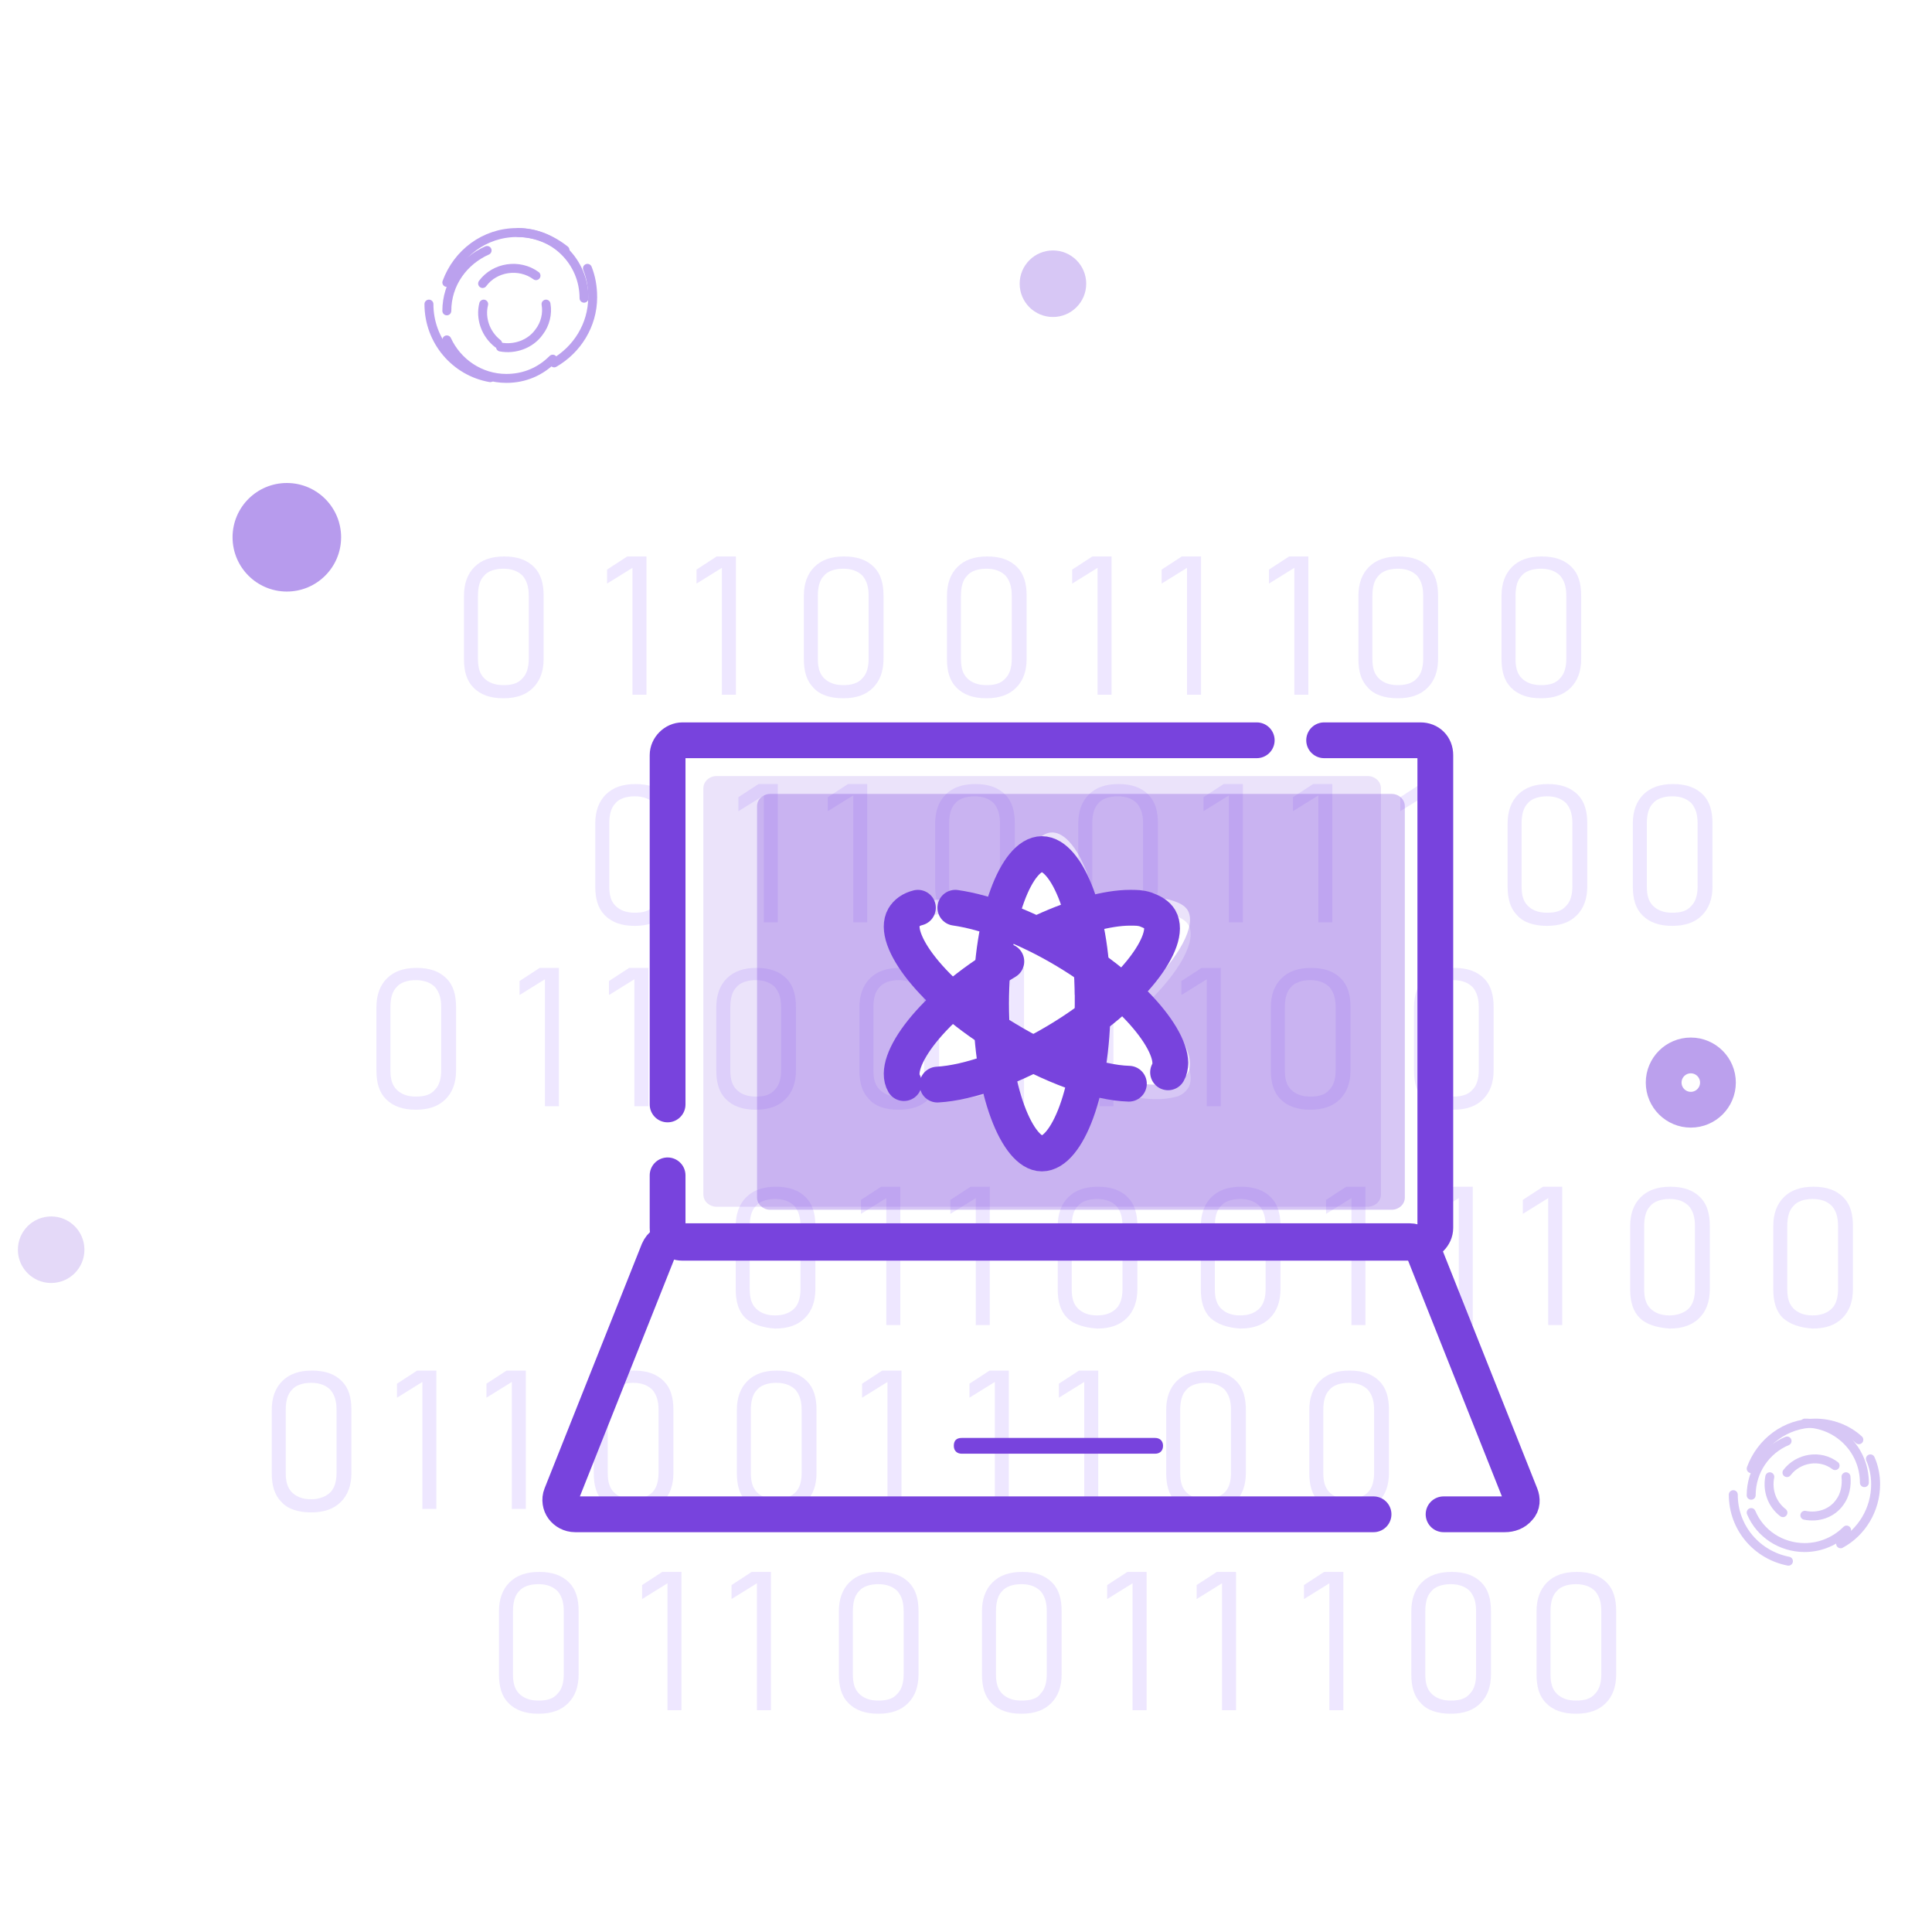 <?xml version="1.0" encoding="UTF-8"?>
<svg width="108px" height="108px" viewBox="0 0 108 108" version="1.1" xmlns="http://www.w3.org/2000/svg" xmlns:xlink="http://www.w3.org/1999/xlink">
    <!-- Generator: Sketch 56.2 (81672) - https://sketch.com -->
    <title>直播推荐</title>
    <desc>Created with Sketch.</desc>
    <g id="6.0.0个人中心" stroke="none" stroke-width="1" fill="none" fill-rule="evenodd">
        <g id="6.0.0个人中心_成为会员" transform="translate(-503, -855)">
            <g id="分组-12" transform="translate(503, 855)">
                <g id="分组-22">
                    <g>
                        <g id="分组" transform="translate(1, 13)">
                            <g>
                                <g opacity="0.2" transform="translate(24.936, 18.106)" fill="#AB88FF">
                                    <path d="M0.538,7.34 C0.147,6.949 0,6.411 0,5.725 L0,2.202 C0,1.517 0.196,0.979 0.587,0.587 C0.979,0.196 1.517,0 2.251,0 C2.985,0 3.523,0.196 3.915,0.587 C4.306,0.979 4.453,1.517 4.453,2.202 L4.453,5.725 C4.453,6.411 4.257,6.949 3.866,7.34 C3.474,7.732 2.936,7.928 2.202,7.928 C1.468,7.928 0.93,7.732 0.538,7.34 Z M3.279,6.802 C3.523,6.557 3.621,6.166 3.621,5.725 L3.621,2.202 C3.621,1.713 3.523,1.37 3.279,1.077 C3.034,0.832 2.691,0.685 2.202,0.685 C1.713,0.685 1.321,0.832 1.126,1.077 C0.881,1.321 0.783,1.713 0.783,2.202 L0.783,5.725 C0.783,6.215 0.881,6.557 1.126,6.802 C1.37,7.047 1.713,7.193 2.202,7.193 C2.691,7.193 3.034,7.096 3.279,6.802 Z" id="形状" fill-rule="nonzero"></path>
                                    <polygon id="路径" points="10.202 7.732 9.419 7.732 9.419 0.636 8 1.517 8 0.734 9.126 0 10.202 0"></polygon>
                                    <polygon id="路径" points="15.202 7.732 14.419 7.732 14.419 0.636 13 1.517 13 0.734 14.126 0 15.202 0"></polygon>
                                    <path d="M19.538,7.34 C19.147,6.949 19,6.411 19,5.725 L19,2.202 C19,1.517 19.196,0.979 19.587,0.587 C19.979,0.196 20.517,0 21.251,0 C21.985,0 22.523,0.196 22.915,0.587 C23.306,0.979 23.453,1.517 23.453,2.202 L23.453,5.725 C23.453,6.411 23.257,6.949 22.866,7.34 C22.474,7.732 21.936,7.928 21.202,7.928 C20.468,7.928 19.881,7.732 19.538,7.34 Z M22.279,6.802 C22.523,6.557 22.621,6.166 22.621,5.725 L22.621,2.202 C22.621,1.713 22.523,1.37 22.279,1.077 C22.034,0.832 21.691,0.685 21.202,0.685 C20.713,0.685 20.321,0.832 20.126,1.077 C19.881,1.321 19.783,1.713 19.783,2.202 L19.783,5.725 C19.783,6.215 19.881,6.557 20.126,6.802 C20.37,7.047 20.713,7.193 21.202,7.193 C21.643,7.193 22.034,7.096 22.279,6.802 Z" id="形状" fill-rule="nonzero"></path>
                                    <path d="M27.538,7.34 C27.147,6.949 27,6.411 27,5.725 L27,2.202 C27,1.517 27.196,0.979 27.587,0.587 C27.979,0.196 28.517,0 29.251,0 C29.985,0 30.523,0.196 30.915,0.587 C31.306,0.979 31.453,1.517 31.453,2.202 L31.453,5.725 C31.453,6.411 31.257,6.949 30.866,7.34 C30.474,7.732 29.936,7.928 29.202,7.928 C28.468,7.928 27.93,7.732 27.538,7.34 Z M30.279,6.802 C30.523,6.557 30.621,6.166 30.621,5.725 L30.621,2.202 C30.621,1.713 30.523,1.37 30.279,1.077 C30.034,0.832 29.691,0.685 29.202,0.685 C28.713,0.685 28.321,0.832 28.126,1.077 C27.881,1.321 27.783,1.713 27.783,2.202 L27.783,5.725 C27.783,6.215 27.881,6.557 28.126,6.802 C28.37,7.047 28.713,7.193 29.202,7.193 C29.691,7.193 30.034,7.096 30.279,6.802 Z" id="形状" fill-rule="nonzero"></path>
                                    <polygon id="路径" points="36.202 7.732 35.419 7.732 35.419 0.636 34 1.517 34 0.734 35.126 0 36.202 0"></polygon>
                                    <polygon id="路径" points="41.202 7.732 40.419 7.732 40.419 0.636 39 1.517 39 0.734 40.126 0 41.202 0"></polygon>
                                    <polygon id="路径" points="47.202 7.732 46.419 7.732 46.419 0.636 45 1.517 45 0.734 46.126 0 47.202 0"></polygon>
                                    <path d="M50.538,7.34 C50.147,6.949 50,6.411 50,5.725 L50,2.202 C50,1.517 50.196,0.979 50.587,0.587 C50.979,0.196 51.517,0 52.251,0 C52.985,0 53.523,0.196 53.915,0.587 C54.306,0.979 54.453,1.517 54.453,2.202 L54.453,5.725 C54.453,6.411 54.257,6.949 53.866,7.34 C53.474,7.732 52.936,7.928 52.202,7.928 C51.468,7.928 50.881,7.732 50.538,7.34 Z M53.279,6.802 C53.523,6.557 53.621,6.166 53.621,5.725 L53.621,2.202 C53.621,1.713 53.523,1.37 53.279,1.077 C53.034,0.832 52.691,0.685 52.202,0.685 C51.713,0.685 51.321,0.832 51.126,1.077 C50.881,1.321 50.783,1.713 50.783,2.202 L50.783,5.725 C50.783,6.215 50.881,6.557 51.126,6.802 C51.37,7.047 51.713,7.193 52.202,7.193 C52.643,7.193 53.034,7.096 53.279,6.802 Z" id="形状" fill-rule="nonzero"></path>
                                    <path d="M58.538,7.34 C58.147,6.949 58,6.411 58,5.725 L58,2.202 C58,1.517 58.196,0.979 58.587,0.587 C58.979,0.196 59.517,0 60.251,0 C60.985,0 61.523,0.196 61.915,0.587 C62.306,0.979 62.453,1.517 62.453,2.202 L62.453,5.725 C62.453,6.411 62.257,6.949 61.866,7.34 C61.474,7.732 60.936,7.928 60.202,7.928 C59.468,7.928 58.93,7.732 58.538,7.34 Z M61.279,6.802 C61.523,6.557 61.621,6.166 61.621,5.725 L61.621,2.202 C61.621,1.713 61.523,1.37 61.279,1.077 C61.034,0.832 60.691,0.685 60.202,0.685 C59.713,0.685 59.321,0.832 59.126,1.077 C58.881,1.321 58.783,1.713 58.783,2.202 L58.783,5.725 C58.783,6.215 58.881,6.557 59.126,6.802 C59.37,7.047 59.713,7.193 60.202,7.193 C60.691,7.193 61.034,7.096 61.279,6.802 Z" id="形状" fill-rule="nonzero"></path>
                                </g>
                                <g opacity="0.2" transform="translate(32.276, 30.829)" fill="#AB88FF">
                                    <path d="M0.538,7.34 C0.147,6.949 0,6.411 0,5.725 L0,2.202 C0,1.517 0.196,0.979 0.587,0.587 C0.979,0.196 1.517,0 2.251,0 C2.985,0 3.523,0.196 3.915,0.587 C4.306,0.979 4.453,1.517 4.453,2.202 L4.453,5.725 C4.453,6.411 4.257,6.949 3.866,7.34 C3.474,7.732 2.936,7.928 2.202,7.928 C1.468,7.928 0.93,7.732 0.538,7.34 Z M3.279,6.802 C3.523,6.557 3.621,6.166 3.621,5.725 L3.621,2.202 C3.621,1.713 3.523,1.37 3.279,1.077 C3.034,0.832 2.691,0.685 2.202,0.685 C1.713,0.685 1.321,0.832 1.126,1.077 C0.881,1.321 0.783,1.713 0.783,2.202 L0.783,5.725 C0.783,6.215 0.881,6.557 1.126,6.802 C1.37,7.047 1.713,7.193 2.202,7.193 C2.691,7.193 3.034,7.096 3.279,6.802 Z" id="形状" fill-rule="nonzero"></path>
                                    <polygon id="路径" points="10.202 7.732 9.419 7.732 9.419 0.636 8 1.517 8 0.734 9.126 0 10.202 0"></polygon>
                                    <polygon id="路径" points="15.202 7.732 14.419 7.732 14.419 0.636 13 1.517 13 0.734 14.126 0 15.202 0"></polygon>
                                    <path d="M19.538,7.34 C19.147,6.949 19,6.411 19,5.725 L19,2.202 C19,1.517 19.196,0.979 19.587,0.587 C19.979,0.196 20.517,0 21.251,0 C21.985,0 22.523,0.196 22.915,0.587 C23.306,0.979 23.453,1.517 23.453,2.202 L23.453,5.725 C23.453,6.411 23.257,6.949 22.866,7.34 C22.474,7.732 21.936,7.928 21.202,7.928 C20.468,7.928 19.881,7.732 19.538,7.34 Z M22.279,6.802 C22.523,6.557 22.621,6.166 22.621,5.725 L22.621,2.202 C22.621,1.713 22.523,1.37 22.279,1.077 C22.034,0.832 21.691,0.685 21.202,0.685 C20.713,0.685 20.321,0.832 20.126,1.077 C19.881,1.321 19.783,1.713 19.783,2.202 L19.783,5.725 C19.783,6.215 19.881,6.557 20.126,6.802 C20.37,7.047 20.713,7.193 21.202,7.193 C21.691,7.193 22.034,7.096 22.279,6.802 Z" id="形状" fill-rule="nonzero"></path>
                                    <path d="M27.538,7.34 C27.147,6.949 27,6.411 27,5.725 L27,2.202 C27,1.517 27.196,0.979 27.587,0.587 C27.979,0.196 28.517,0 29.251,0 C29.985,0 30.523,0.196 30.915,0.587 C31.306,0.979 31.453,1.517 31.453,2.202 L31.453,5.725 C31.453,6.411 31.257,6.949 30.866,7.34 C30.474,7.732 29.936,7.928 29.202,7.928 C28.468,7.928 27.93,7.732 27.538,7.34 Z M30.279,6.802 C30.523,6.557 30.621,6.166 30.621,5.725 L30.621,2.202 C30.621,1.713 30.523,1.37 30.279,1.077 C30.034,0.832 29.691,0.685 29.202,0.685 C28.713,0.685 28.321,0.832 28.126,1.077 C27.881,1.321 27.783,1.713 27.783,2.202 L27.783,5.725 C27.783,6.215 27.881,6.557 28.126,6.802 C28.37,7.047 28.713,7.193 29.202,7.193 C29.691,7.193 30.034,7.096 30.279,6.802 Z" id="形状" fill-rule="nonzero"></path>
                                    <polygon id="路径" points="36.202 7.732 35.419 7.732 35.419 0.636 34 1.517 34 0.734 35.126 0 36.202 0"></polygon>
                                    <polygon id="路径" points="41.202 7.732 40.419 7.732 40.419 0.636 39 1.517 39 0.734 40.126 0 41.202 0"></polygon>
                                    <polygon id="路径" points="47.202 7.732 46.419 7.732 46.419 0.636 45 1.517 45 0.734 46.126 0 47.202 0"></polygon>
                                    <path d="M51.538,7.34 C51.147,6.949 51,6.411 51,5.725 L51,2.202 C51,1.517 51.196,0.979 51.587,0.587 C51.979,0.196 52.517,0 53.251,0 C53.985,0 54.523,0.196 54.915,0.587 C55.306,0.979 55.453,1.517 55.453,2.202 L55.453,5.725 C55.453,6.411 55.257,6.949 54.866,7.34 C54.474,7.732 53.936,7.928 53.202,7.928 C52.468,7.928 51.881,7.732 51.538,7.34 Z M54.279,6.802 C54.523,6.557 54.621,6.166 54.621,5.725 L54.621,2.202 C54.621,1.713 54.523,1.37 54.279,1.077 C54.034,0.832 53.691,0.685 53.202,0.685 C52.713,0.685 52.321,0.832 52.126,1.077 C51.881,1.321 51.783,1.713 51.783,2.202 L51.783,5.725 C51.783,6.215 51.881,6.557 52.126,6.802 C52.37,7.047 52.713,7.193 53.202,7.193 C53.691,7.193 54.034,7.096 54.279,6.802 Z" id="形状" fill-rule="nonzero"></path>
                                    <path d="M58.538,7.34 C58.147,6.949 58,6.411 58,5.725 L58,2.202 C58,1.517 58.196,0.979 58.587,0.587 C58.979,0.196 59.517,0 60.251,0 C60.985,0 61.523,0.196 61.915,0.587 C62.306,0.979 62.453,1.517 62.453,2.202 L62.453,5.725 C62.453,6.411 62.257,6.949 61.866,7.34 C61.474,7.732 60.936,7.928 60.202,7.928 C59.468,7.928 58.93,7.732 58.538,7.34 Z M61.279,6.802 C61.523,6.557 61.621,6.166 61.621,5.725 L61.621,2.202 C61.621,1.713 61.523,1.37 61.279,1.077 C61.034,0.832 60.691,0.685 60.202,0.685 C59.713,0.685 59.321,0.832 59.126,1.077 C58.881,1.321 58.783,1.713 58.783,2.202 L58.783,5.725 C58.783,6.215 58.881,6.557 59.126,6.802 C59.37,7.047 59.713,7.193 60.202,7.193 C60.691,7.193 61.034,7.096 61.279,6.802 Z" id="形状" fill-rule="nonzero"></path>
                                </g>
                                <g opacity="0.2" transform="translate(20.042, 41.106)" fill="#AB88FF">
                                    <path d="M0.538,7.34 C0.147,6.949 0,6.411 0,5.725 L0,2.202 C0,1.517 0.196,0.979 0.587,0.587 C0.979,0.196 1.517,0 2.251,0 C2.985,0 3.523,0.196 3.915,0.587 C4.306,0.979 4.453,1.517 4.453,2.202 L4.453,5.725 C4.453,6.411 4.257,6.949 3.866,7.34 C3.474,7.732 2.936,7.928 2.202,7.928 C1.468,7.928 0.93,7.732 0.538,7.34 Z M3.279,6.802 C3.523,6.557 3.621,6.166 3.621,5.725 L3.621,2.202 C3.621,1.713 3.523,1.37 3.279,1.077 C3.034,0.832 2.691,0.685 2.202,0.685 C1.713,0.685 1.321,0.832 1.126,1.077 C0.881,1.321 0.783,1.713 0.783,2.202 L0.783,5.725 C0.783,6.215 0.881,6.557 1.126,6.802 C1.37,7.047 1.713,7.193 2.202,7.193 C2.691,7.193 3.034,7.096 3.279,6.802 Z" id="形状" fill-rule="nonzero"></path>
                                    <polygon id="路径" points="10.202 7.732 9.419 7.732 9.419 0.636 8 1.517 8 0.734 9.126 0 10.202 0"></polygon>
                                    <polygon id="路径" points="15.202 7.732 14.419 7.732 14.419 0.636 13 1.517 13 0.734 14.126 0 15.202 0"></polygon>
                                    <path d="M19.538,7.34 C19.147,6.949 19,6.411 19,5.725 L19,2.202 C19,1.517 19.196,0.979 19.587,0.587 C19.979,0.196 20.517,0 21.251,0 C21.985,0 22.523,0.196 22.915,0.587 C23.306,0.979 23.453,1.517 23.453,2.202 L23.453,5.725 C23.453,6.411 23.257,6.949 22.866,7.34 C22.474,7.732 21.936,7.928 21.202,7.928 C20.468,7.928 19.93,7.732 19.538,7.34 Z M22.279,6.802 C22.523,6.557 22.621,6.166 22.621,5.725 L22.621,2.202 C22.621,1.713 22.523,1.37 22.279,1.077 C22.034,0.832 21.691,0.685 21.202,0.685 C20.713,0.685 20.321,0.832 20.126,1.077 C19.881,1.321 19.783,1.713 19.783,2.202 L19.783,5.725 C19.783,6.215 19.881,6.557 20.126,6.802 C20.37,7.047 20.713,7.193 21.202,7.193 C21.691,7.193 22.034,7.096 22.279,6.802 Z" id="形状" fill-rule="nonzero"></path>
                                    <path d="M27.538,7.34 C27.147,6.949 27,6.411 27,5.725 L27,2.202 C27,1.517 27.196,0.979 27.587,0.587 C27.979,0.196 28.517,0 29.251,0 C29.985,0 30.523,0.196 30.915,0.587 C31.306,0.979 31.453,1.517 31.453,2.202 L31.453,5.725 C31.453,6.411 31.257,6.949 30.866,7.34 C30.474,7.732 29.936,7.928 29.202,7.928 C28.419,7.928 27.881,7.732 27.538,7.34 Z M30.279,6.802 C30.523,6.557 30.621,6.166 30.621,5.725 L30.621,2.202 C30.621,1.713 30.523,1.37 30.279,1.077 C30.034,0.832 29.691,0.685 29.202,0.685 C28.713,0.685 28.321,0.832 28.126,1.077 C27.881,1.321 27.783,1.713 27.783,2.202 L27.783,5.725 C27.783,6.215 27.881,6.557 28.126,6.802 C28.37,7.047 28.713,7.193 29.202,7.193 C29.643,7.193 30.034,7.096 30.279,6.802 Z" id="形状" fill-rule="nonzero"></path>
                                    <polygon id="路径" points="36.202 7.732 35.419 7.732 35.419 0.636 34 1.517 34 0.734 35.126 0 36.202 0"></polygon>
                                    <polygon id="路径" points="41.202 7.732 40.419 7.732 40.419 0.636 39 1.517 39 0.734 40.126 0 41.202 0"></polygon>
                                    <polygon id="路径" points="47.202 7.732 46.419 7.732 46.419 0.636 45 1.517 45 0.734 46.126 0 47.202 0"></polygon>
                                    <path d="M50.538,7.34 C50.147,6.949 50,6.411 50,5.725 L50,2.202 C50,1.517 50.196,0.979 50.587,0.587 C50.979,0.196 51.517,0 52.251,0 C52.985,0 53.523,0.196 53.915,0.587 C54.306,0.979 54.453,1.517 54.453,2.202 L54.453,5.725 C54.453,6.411 54.257,6.949 53.866,7.34 C53.474,7.732 52.936,7.928 52.202,7.928 C51.468,7.928 50.93,7.732 50.538,7.34 Z M53.279,6.802 C53.523,6.557 53.621,6.166 53.621,5.725 L53.621,2.202 C53.621,1.713 53.523,1.37 53.279,1.077 C53.034,0.832 52.691,0.685 52.202,0.685 C51.713,0.685 51.321,0.832 51.126,1.077 C50.881,1.321 50.783,1.713 50.783,2.202 L50.783,5.725 C50.783,6.215 50.881,6.557 51.126,6.802 C51.37,7.047 51.713,7.193 52.202,7.193 C52.691,7.193 53.034,7.096 53.279,6.802 Z" id="形状" fill-rule="nonzero"></path>
                                    <path d="M58.538,7.34 C58.147,6.949 58,6.411 58,5.725 L58,2.202 C58,1.517 58.196,0.979 58.587,0.587 C58.979,0.196 59.517,0 60.251,0 C60.985,0 61.523,0.196 61.915,0.587 C62.306,0.979 62.453,1.517 62.453,2.202 L62.453,5.725 C62.453,6.411 62.257,6.949 61.866,7.34 C61.474,7.732 60.936,7.928 60.202,7.928 C59.419,7.928 58.881,7.732 58.538,7.34 Z M61.279,6.802 C61.523,6.557 61.621,6.166 61.621,5.725 L61.621,2.202 C61.621,1.713 61.523,1.37 61.279,1.077 C61.034,0.832 60.691,0.685 60.202,0.685 C59.713,0.685 59.321,0.832 59.126,1.077 C58.881,1.321 58.783,1.713 58.783,2.202 L58.783,5.725 C58.783,6.215 58.881,6.557 59.126,6.802 C59.37,7.047 59.713,7.193 60.202,7.193 C60.643,7.193 61.034,7.096 61.279,6.802 Z" id="形状" fill-rule="nonzero"></path>
                                </g>
                                <g opacity="0.2" transform="translate(40.127, 53.339)" fill="#AB88FF">
                                    <path d="M0.538,7.34 C0.147,6.949 0,6.411 0,5.725 L0,2.202 C0,1.517 0.196,0.979 0.587,0.587 C0.979,0.196 1.517,0 2.251,0 C2.985,0 3.523,0.196 3.915,0.587 C4.306,0.979 4.453,1.517 4.453,2.202 L4.453,5.725 C4.453,6.411 4.257,6.949 3.866,7.34 C3.474,7.732 2.936,7.928 2.202,7.928 C1.468,7.879 0.93,7.683 0.538,7.34 Z M3.279,6.802 C3.523,6.557 3.621,6.166 3.621,5.725 L3.621,2.202 C3.621,1.713 3.523,1.37 3.279,1.077 C3.034,0.832 2.691,0.685 2.202,0.685 C1.713,0.685 1.321,0.832 1.126,1.077 C0.881,1.321 0.783,1.713 0.783,2.202 L0.783,5.725 C0.783,6.215 0.881,6.557 1.126,6.802 C1.37,7.047 1.713,7.193 2.202,7.193 C2.691,7.193 3.034,7.047 3.279,6.802 Z" id="形状" fill-rule="nonzero"></path>
                                    <polygon id="路径" points="9.202 7.732 8.419 7.732 8.419 0.636 7 1.517 7 0.734 8.126 0 9.202 0"></polygon>
                                    <polygon id="路径" points="14.202 7.732 13.419 7.732 13.419 0.636 12 1.517 12 0.734 13.126 0 14.202 0 14.202 7.732"></polygon>
                                    <path d="M18.538,7.34 C18.147,6.949 18,6.411 18,5.725 L18,2.202 C18,1.517 18.196,0.979 18.587,0.587 C18.979,0.196 19.517,0 20.251,0 C20.985,0 21.523,0.196 21.915,0.587 C22.306,0.979 22.453,1.517 22.453,2.202 L22.453,5.725 C22.453,6.411 22.257,6.949 21.866,7.34 C21.474,7.732 20.936,7.928 20.202,7.928 C19.468,7.879 18.881,7.683 18.538,7.34 Z M21.279,6.802 C21.523,6.557 21.621,6.166 21.621,5.725 L21.621,2.202 C21.621,1.713 21.523,1.37 21.279,1.077 C21.034,0.832 20.691,0.685 20.202,0.685 C19.713,0.685 19.321,0.832 19.126,1.077 C18.881,1.321 18.783,1.713 18.783,2.202 L18.783,5.725 C18.783,6.215 18.881,6.557 19.126,6.802 C19.37,7.047 19.713,7.193 20.202,7.193 C20.691,7.193 21.034,7.047 21.279,6.802 Z" id="形状" fill-rule="nonzero"></path>
                                    <path d="M26.538,7.34 C26.147,6.949 26,6.411 26,5.725 L26,2.202 C26,1.517 26.196,0.979 26.587,0.587 C26.979,0.196 27.517,0 28.251,0 C28.985,0 29.523,0.196 29.915,0.587 C30.306,0.979 30.453,1.517 30.453,2.202 L30.453,5.725 C30.453,6.411 30.257,6.949 29.866,7.34 C29.474,7.732 28.936,7.928 28.202,7.928 C27.468,7.879 26.93,7.683 26.538,7.34 Z M29.279,6.802 C29.523,6.557 29.621,6.166 29.621,5.725 L29.621,2.202 C29.621,1.713 29.523,1.37 29.279,1.077 C29.034,0.832 28.691,0.685 28.202,0.685 C27.713,0.685 27.321,0.832 27.126,1.077 C26.881,1.321 26.783,1.713 26.783,2.202 L26.783,5.725 C26.783,6.215 26.881,6.557 27.126,6.802 C27.37,7.047 27.713,7.193 28.202,7.193 C28.691,7.193 29.034,7.047 29.279,6.802 Z" id="形状" fill-rule="nonzero"></path>
                                    <polygon id="路径" points="35.202 7.732 34.419 7.732 34.419 0.636 33 1.517 33 0.734 34.126 0 35.202 0"></polygon>
                                    <polygon id="路径" points="41.202 7.732 40.419 7.732 40.419 0.636 39 1.517 39 0.734 40.126 0 41.202 0"></polygon>
                                    <polygon id="路径" points="46.202 7.732 45.419 7.732 45.419 0.636 44 1.517 44 0.734 45.126 0 46.202 0"></polygon>
                                    <path d="M50.538,7.34 C50.147,6.949 50,6.411 50,5.725 L50,2.202 C50,1.517 50.196,0.979 50.587,0.587 C50.979,0.196 51.517,0 52.251,0 C52.985,0 53.523,0.196 53.915,0.587 C54.306,0.979 54.453,1.517 54.453,2.202 L54.453,5.725 C54.453,6.411 54.257,6.949 53.866,7.34 C53.474,7.732 52.936,7.928 52.202,7.928 C51.468,7.879 50.881,7.683 50.538,7.34 Z M53.279,6.802 C53.523,6.557 53.621,6.166 53.621,5.725 L53.621,2.202 C53.621,1.713 53.523,1.37 53.279,1.077 C53.034,0.832 52.691,0.685 52.202,0.685 C51.713,0.685 51.321,0.832 51.126,1.077 C50.881,1.321 50.783,1.713 50.783,2.202 L50.783,5.725 C50.783,6.215 50.881,6.557 51.126,6.802 C51.37,7.047 51.713,7.193 52.202,7.193 C52.643,7.193 53.034,7.047 53.279,6.802 Z" id="形状" fill-rule="nonzero"></path>
                                    <path d="M58.538,7.34 C58.147,6.949 58,6.411 58,5.725 L58,2.202 C58,1.517 58.196,0.979 58.587,0.587 C58.979,0.196 59.517,0 60.251,0 C60.985,0 61.523,0.196 61.915,0.587 C62.306,0.979 62.453,1.517 62.453,2.202 L62.453,5.725 C62.453,6.411 62.257,6.949 61.866,7.34 C61.474,7.732 60.936,7.928 60.202,7.928 C59.468,7.879 58.93,7.683 58.538,7.34 Z M61.279,6.802 C61.523,6.557 61.621,6.166 61.621,5.725 L61.621,2.202 C61.621,1.713 61.523,1.37 61.279,1.077 C61.034,0.832 60.691,0.685 60.202,0.685 C59.713,0.685 59.321,0.832 59.126,1.077 C58.881,1.321 58.783,1.713 58.783,2.202 L58.783,5.725 C58.783,6.215 58.881,6.557 59.126,6.802 C59.37,7.047 59.713,7.193 60.202,7.193 C60.691,7.193 61.034,7.047 61.279,6.802 Z" id="形状" fill-rule="nonzero"></path>
                                </g>
                                <g opacity="0.2" transform="translate(26.893, 74.871)" fill="#AB88FF">
                                    <path d="M0.538,7.34 C0.147,6.949 0,6.411 0,5.725 L0,2.202 C0,1.517 0.196,0.979 0.587,0.587 C0.979,0.196 1.517,0 2.251,0 C2.985,0 3.523,0.196 3.915,0.587 C4.306,0.979 4.453,1.517 4.453,2.202 L4.453,5.725 C4.453,6.411 4.257,6.949 3.866,7.34 C3.474,7.732 2.936,7.928 2.202,7.928 C1.468,7.928 0.93,7.732 0.538,7.34 Z M3.279,6.802 C3.523,6.557 3.621,6.166 3.621,5.725 L3.621,2.202 C3.621,1.713 3.523,1.37 3.279,1.077 C3.034,0.832 2.691,0.685 2.202,0.685 C1.713,0.685 1.321,0.832 1.126,1.077 C0.881,1.321 0.783,1.713 0.783,2.202 L0.783,5.725 C0.783,6.215 0.881,6.557 1.126,6.802 C1.37,7.047 1.713,7.193 2.202,7.193 C2.691,7.193 3.034,7.096 3.279,6.802 Z" id="形状" fill-rule="nonzero"></path>
                                    <polygon id="路径" points="10.202 7.732 9.419 7.732 9.419 0.636 8 1.517 8 0.734 9.126 0 10.202 0"></polygon>
                                    <polygon id="路径" points="15.202 7.732 14.419 7.732 14.419 0.636 13 1.517 13 0.734 14.126 0 15.202 0"></polygon>
                                    <path d="M19.538,7.34 C19.147,6.949 19,6.411 19,5.725 L19,2.202 C19,1.517 19.196,0.979 19.587,0.587 C19.979,0.196 20.517,0 21.251,0 C21.985,0 22.523,0.196 22.915,0.587 C23.306,0.979 23.453,1.517 23.453,2.202 L23.453,5.725 C23.453,6.411 23.257,6.949 22.866,7.34 C22.474,7.732 21.936,7.928 21.202,7.928 C20.468,7.928 19.93,7.732 19.538,7.34 Z M22.279,6.802 C22.523,6.557 22.621,6.166 22.621,5.725 L22.621,2.202 C22.621,1.713 22.523,1.37 22.279,1.077 C22.034,0.832 21.691,0.685 21.202,0.685 C20.713,0.685 20.321,0.832 20.126,1.077 C19.881,1.321 19.783,1.713 19.783,2.202 L19.783,5.725 C19.783,6.215 19.881,6.557 20.126,6.802 C20.37,7.047 20.713,7.193 21.202,7.193 C21.691,7.193 22.034,7.096 22.279,6.802 Z" id="形状" fill-rule="nonzero"></path>
                                    <path d="M27.538,7.34 C27.147,6.949 27,6.411 27,5.725 L27,2.202 C27,1.517 27.196,0.979 27.587,0.587 C27.979,0.196 28.517,0 29.251,0 C29.985,0 30.523,0.196 30.915,0.587 C31.306,0.979 31.453,1.517 31.453,2.202 L31.453,5.725 C31.453,6.411 31.257,6.949 30.866,7.34 C30.474,7.732 29.936,7.928 29.202,7.928 C28.468,7.928 27.93,7.732 27.538,7.34 Z M30.279,6.802 C30.523,6.557 30.621,6.166 30.621,5.725 L30.621,2.202 C30.621,1.713 30.523,1.37 30.279,1.077 C30.034,0.832 29.691,0.685 29.202,0.685 C28.713,0.685 28.321,0.832 28.126,1.077 C27.881,1.321 27.783,1.713 27.783,2.202 L27.783,5.725 C27.783,6.215 27.881,6.557 28.126,6.802 C28.37,7.047 28.713,7.193 29.202,7.193 C29.691,7.193 30.083,7.096 30.279,6.802 Z" id="形状" fill-rule="nonzero"></path>
                                    <polygon id="路径" points="36.202 7.732 35.419 7.732 35.419 0.636 34 1.517 34 0.734 35.126 0 36.202 0"></polygon>
                                    <polygon id="路径" points="41.202 7.732 40.419 7.732 40.419 0.636 39 1.517 39 0.734 40.126 0 41.202 0"></polygon>
                                    <polygon id="路径" points="47.202 7.732 46.419 7.732 46.419 0.636 45 1.517 45 0.734 46.126 0 47.202 0"></polygon>
                                    <path d="M51.538,7.34 C51.147,6.949 51,6.411 51,5.725 L51,2.202 C51,1.517 51.196,0.979 51.587,0.587 C51.979,0.196 52.517,0 53.251,0 C53.985,0 54.523,0.196 54.915,0.587 C55.306,0.979 55.453,1.517 55.453,2.202 L55.453,5.725 C55.453,6.411 55.257,6.949 54.866,7.34 C54.474,7.732 53.936,7.928 53.202,7.928 C52.468,7.928 51.881,7.732 51.538,7.34 Z M54.279,6.802 C54.523,6.557 54.621,6.166 54.621,5.725 L54.621,2.202 C54.621,1.713 54.523,1.37 54.279,1.077 C54.034,0.832 53.691,0.685 53.202,0.685 C52.713,0.685 52.321,0.832 52.126,1.077 C51.881,1.321 51.783,1.713 51.783,2.202 L51.783,5.725 C51.783,6.215 51.881,6.557 52.126,6.802 C52.37,7.047 52.713,7.193 53.202,7.193 C53.691,7.193 54.034,7.096 54.279,6.802 Z" id="形状" fill-rule="nonzero"></path>
                                    <path d="M58.538,7.34 C58.147,6.949 58,6.411 58,5.725 L58,2.202 C58,1.517 58.196,0.979 58.587,0.587 C58.979,0.196 59.517,0 60.251,0 C60.985,0 61.523,0.196 61.915,0.587 C62.306,0.979 62.453,1.517 62.453,2.202 L62.453,5.725 C62.453,6.411 62.257,6.949 61.866,7.34 C61.474,7.732 60.936,7.928 60.202,7.928 C59.468,7.928 58.93,7.732 58.538,7.34 Z M61.279,6.802 C61.523,6.557 61.621,6.166 61.621,5.725 L61.621,2.202 C61.621,1.713 61.523,1.37 61.279,1.077 C61.034,0.832 60.691,0.685 60.202,0.685 C59.713,0.685 59.321,0.832 59.126,1.077 C58.881,1.321 58.783,1.713 58.783,2.202 L58.783,5.725 C58.783,6.215 58.881,6.557 59.126,6.802 C59.37,7.047 59.713,7.193 60.202,7.193 C60.691,7.193 61.034,7.096 61.279,6.802 Z" id="形状" fill-rule="nonzero"></path>
                                </g>
                                <g opacity="0.2" transform="translate(14.191, 63.616)" fill="#AB88FF">
                                    <path d="M0.538,7.34 C0.147,6.949 0,6.411 0,5.725 L0,2.202 C0,1.517 0.196,0.979 0.587,0.587 C0.979,0.196 1.517,0 2.251,0 C2.985,0 3.523,0.196 3.915,0.587 C4.306,0.979 4.453,1.517 4.453,2.202 L4.453,5.725 C4.453,6.411 4.257,6.949 3.866,7.34 C3.474,7.732 2.936,7.928 2.202,7.928 C1.468,7.928 0.881,7.732 0.538,7.34 Z M3.279,6.802 C3.523,6.557 3.621,6.166 3.621,5.725 L3.621,2.202 C3.621,1.713 3.523,1.37 3.279,1.077 C3.034,0.832 2.691,0.685 2.202,0.685 C1.713,0.685 1.321,0.832 1.126,1.077 C0.881,1.321 0.783,1.713 0.783,2.202 L0.783,5.725 C0.783,6.215 0.881,6.557 1.126,6.802 C1.37,7.047 1.713,7.193 2.202,7.193 C2.643,7.193 3.034,7.047 3.279,6.802 Z" id="形状" fill-rule="nonzero"></path>
                                    <polygon id="路径" points="9.202 7.732 8.419 7.732 8.419 0.636 7 1.517 7 0.734 8.126 0 9.202 0"></polygon>
                                    <polygon id="路径" points="14.202 7.732 13.419 7.732 13.419 0.636 12 1.517 12 0.734 13.126 0 14.202 0"></polygon>
                                    <path d="M18.538,7.34 C18.147,6.949 18,6.411 18,5.725 L18,2.202 C18,1.517 18.196,0.979 18.587,0.587 C18.979,0.196 19.517,0 20.251,0 C20.985,0 21.523,0.196 21.915,0.587 C22.306,0.979 22.453,1.517 22.453,2.202 L22.453,5.725 C22.453,6.411 22.257,6.949 21.866,7.34 C21.474,7.732 20.936,7.928 20.202,7.928 C19.419,7.928 18.881,7.732 18.538,7.34 Z M21.279,6.802 C21.523,6.557 21.621,6.166 21.621,5.725 L21.621,2.202 C21.621,1.713 21.523,1.37 21.279,1.077 C21.034,0.832 20.691,0.685 20.202,0.685 C19.713,0.685 19.321,0.832 19.126,1.077 C18.881,1.321 18.783,1.713 18.783,2.202 L18.783,5.725 C18.783,6.215 18.881,6.557 19.126,6.802 C19.37,7.047 19.713,7.193 20.202,7.193 C20.643,7.193 21.034,7.047 21.279,6.802 Z" id="形状" fill-rule="nonzero"></path>
                                    <path d="M26.538,7.34 C26.147,6.949 26,6.411 26,5.725 L26,2.202 C26,1.517 26.196,0.979 26.587,0.587 C26.979,0.196 27.517,0 28.251,0 C28.985,0 29.523,0.196 29.915,0.587 C30.306,0.979 30.453,1.517 30.453,2.202 L30.453,5.725 C30.453,6.411 30.257,6.949 29.866,7.34 C29.474,7.732 28.936,7.928 28.202,7.928 C27.468,7.928 26.93,7.732 26.538,7.34 Z M29.279,6.802 C29.523,6.557 29.621,6.166 29.621,5.725 L29.621,2.202 C29.621,1.713 29.523,1.37 29.279,1.077 C29.034,0.832 28.691,0.685 28.202,0.685 C27.713,0.685 27.321,0.832 27.126,1.077 C26.881,1.321 26.783,1.713 26.783,2.202 L26.783,5.725 C26.783,6.215 26.881,6.557 27.126,6.802 C27.37,7.047 27.713,7.193 28.202,7.193 C28.691,7.193 29.034,7.047 29.279,6.802 Z" id="形状" fill-rule="nonzero"></path>
                                    <polygon id="路径" points="35.202 7.732 34.419 7.732 34.419 0.636 33 1.517 33 0.734 34.126 0 35.202 0"></polygon>
                                    <polygon id="路径" points="41.202 7.732 40.419 7.732 40.419 0.636 39 1.517 39 0.734 40.126 0 41.202 0 41.202 7.732"></polygon>
                                    <polygon id="路径" points="46.202 7.732 45.419 7.732 45.419 0.636 44 1.517 44 0.734 45.126 0 46.202 0"></polygon>
                                    <path d="M50.538,7.34 C50.147,6.949 50,6.411 50,5.725 L50,2.202 C50,1.517 50.196,0.979 50.587,0.587 C50.979,0.196 51.517,0 52.251,0 C52.985,0 53.523,0.196 53.915,0.587 C54.306,0.979 54.453,1.517 54.453,2.202 L54.453,5.725 C54.453,6.411 54.257,6.949 53.866,7.34 C53.474,7.732 52.936,7.928 52.202,7.928 C51.419,7.928 50.881,7.732 50.538,7.34 Z M53.279,6.802 C53.523,6.557 53.621,6.166 53.621,5.725 L53.621,2.202 C53.621,1.713 53.523,1.37 53.279,1.077 C53.034,0.832 52.691,0.685 52.202,0.685 C51.713,0.685 51.321,0.832 51.126,1.077 C50.881,1.321 50.783,1.713 50.783,2.202 L50.783,5.725 C50.783,6.215 50.881,6.557 51.126,6.802 C51.37,7.047 51.713,7.193 52.202,7.193 C52.643,7.193 53.034,7.047 53.279,6.802 Z" id="形状" fill-rule="nonzero"></path>
                                    <path d="M58.538,7.34 C58.147,6.949 58,6.411 58,5.725 L58,2.202 C58,1.517 58.196,0.979 58.587,0.587 C58.979,0.196 59.517,0 60.251,0 C60.985,0 61.523,0.196 61.915,0.587 C62.306,0.979 62.453,1.517 62.453,2.202 L62.453,5.725 C62.453,6.411 62.257,6.949 61.866,7.34 C61.474,7.732 60.936,7.928 60.202,7.928 C59.468,7.928 58.93,7.732 58.538,7.34 Z M61.279,6.802 C61.523,6.557 61.621,6.166 61.621,5.725 L61.621,2.202 C61.621,1.713 61.523,1.37 61.279,1.077 C61.034,0.832 60.691,0.685 60.202,0.685 C59.713,0.685 59.321,0.832 59.126,1.077 C58.881,1.321 58.783,1.713 58.783,2.202 L58.783,5.725 C58.783,6.215 58.881,6.557 59.126,6.802 C59.37,7.047 59.713,7.193 60.202,7.193 C60.691,7.193 61.034,7.047 61.279,6.802 Z" id="形状" fill-rule="nonzero"></path>
                                </g>
                                <g opacity="0.5" transform="translate(22.978, 0)" id="路径" stroke="#7843DD" stroke-linecap="round" stroke-linejoin="round" stroke-width="0.5">
                                    <path d="M1,2.789 C1.587,1.174 3.104,0 4.915,0 C5.942,0 6.872,0.391 7.606,0.979"></path>
                                    <path d="M3.425,8.111 C1.468,7.768 0,6.055 0,4"></path>
                                    <path d="M8.86,2 C9.055,2.489 9.153,3.028 9.153,3.615 C9.153,5.181 8.272,6.551 7,7.285"></path>
                                    <path d="M1,4.377 C1,2.86 1.93,1.587 3.251,1"></path>
                                    <path d="M6.921,7.077 C6.236,7.762 5.355,8.153 4.328,8.153 C2.86,8.153 1.587,7.272 1,6"></path>
                                    <path d="M5,0 C7.006,0 8.67,1.615 8.67,3.67"></path>
                                    <path d="M3.842,6.202 C3.157,5.664 2.864,4.783 3.06,4"></path>
                                    <path d="M6.545,4 C6.643,4.538 6.496,5.126 6.153,5.566 C5.664,6.251 4.783,6.545 4,6.398"></path>
                                    <path d="M3,2.849 C3.685,1.919 5.055,1.724 5.985,2.409"></path>
                                </g>
                                <g opacity="0.3" transform="translate(95.892, 66.552)" id="路径" stroke="#7843DD" stroke-linecap="round" stroke-linejoin="round" stroke-width="0.5">
                                    <path d="M1,2.545 C1.538,1.077 2.908,0 4.572,0 C5.502,0 6.383,0.343 7.019,0.93"></path>
                                    <path d="M3.083,7.719 C1.321,7.377 0,5.86 0,4"></path>
                                    <path d="M7.664,2 C7.86,2.44 7.957,2.93 7.957,3.419 C7.957,4.838 7.174,6.111 6,6.747"></path>
                                    <path d="M1,4.034 C1,2.664 1.832,1.489 3.006,1"></path>
                                    <path d="M6.334,5.979 C5.747,6.566 4.915,6.957 3.985,6.957 C2.664,6.957 1.489,6.174 1,5"></path>
                                    <path d="M4,0 C5.811,0 7.328,1.468 7.328,3.328"></path>
                                    <path d="M2.775,5.006 C2.139,4.517 1.894,3.734 2.041,3"></path>
                                    <path d="M6.3,3 C6.349,3.489 6.251,4.028 5.957,4.419 C5.517,5.055 4.734,5.3 4,5.153"></path>
                                    <path d="M3,2.768 C3.636,1.936 4.86,1.74 5.691,2.377"></path>
                                </g>
                                <circle id="椭圆形" fill="#7843DD" opacity="0.3" cx="57.86" cy="2.86" r="1.86"></circle>
                                <circle id="椭圆形" fill="#7843DD" opacity="0.2" cx="1.86" cy="56.86" r="1.86"></circle>
                                <circle id="椭圆形" fill="#7843DD" opacity="0.53" cx="15.034" cy="17.034" r="3.034"></circle>
                                <circle id="椭圆形" stroke="#7843DD" stroke-width="2" opacity="0.5" cx="93.517" cy="47.517" r="1.517"></circle>
                            </g>
                            <g transform="translate(30.319, 28.382)">
                                <path d="M6,20.357 L6,0.832 C6,0.391 6.391,0 6.832,0 L38.933,0" id="路径" stroke="#7843DD" stroke-width="2" stroke-linecap="round" stroke-linejoin="round"></path>
                                <path d="M42.701,0 L48.084,0 C48.574,0 48.916,0.343 48.916,0.832 L48.916,27.257 C48.916,27.697 48.525,28.089 48.084,28.089 L48.084,28.089 L6.832,28.089 C6.343,28.089 6,27.746 6,27.257 L6,24.321" id="路径" stroke="#7843DD" stroke-width="2" stroke-linecap="round" stroke-linejoin="round"></path>
                                <path d="M45.463,43.268 L0.834,43.268 C0.54,43.268 0.296,43.121 0.149,42.925 C0.002,42.729 -0.047,42.436 0.051,42.191 L5.483,28.538 C5.63,28.196 5.923,28 6.266,28 L47.469,28 C47.812,28 48.154,28.196 48.252,28.538 L53.684,42.191 C53.782,42.436 53.782,42.729 53.586,42.925 C53.39,43.17 53.097,43.268 52.803,43.268 L52.803,43.268 L49.378,43.268" id="路径" stroke="#7843DD" stroke-width="2" stroke-linecap="round" stroke-linejoin="round"></path>
                                <path d="M33.255,39.881 L22.44,39.881 C22.196,39.881 22,39.734 22,39.44 C22,39.147 22.147,39 22.44,39 L33.255,39 C33.5,39 33.696,39.147 33.696,39.44 C33.696,39.734 33.5,39.881 33.255,39.881 L33.255,39.881 Z" id="路径" fill="#7843DD"></path>
                                <path d="M46.478,3 L11.734,3 C11.343,3 11,3.294 11,3.685 L11,25.559 C11,25.951 11.343,26.244 11.734,26.244 L46.478,26.244 C46.87,26.244 47.212,25.951 47.212,25.559 L47.212,3.685 C47.212,3.294 46.87,3 46.478,3 Z M35.076,18.61 C34.929,18.855 34.636,19.1 34.244,19.149 C33.266,19.393 31.749,19.198 30.085,18.61 C29.498,21.253 28.519,22.868 27.54,22.868 C26.61,22.868 25.583,21.253 24.995,18.61 C23.283,19.198 21.766,19.442 20.787,19.198 C20.347,19.051 20.102,18.904 19.955,18.659 C19.466,17.827 20.396,16.017 22.451,14.108 C20.347,12.2 19.368,10.34 19.906,9.508 C20.053,9.264 20.347,9.019 20.738,8.97 C21.032,8.921 21.325,8.872 21.668,8.872 C22.598,8.872 23.723,9.117 24.947,9.508 C25.534,6.817 26.561,5.153 27.491,5.153 C28.47,5.153 29.498,6.817 30.036,9.508 C31.259,9.068 32.385,8.823 33.314,8.823 C33.657,8.823 33.951,8.872 34.244,8.97 C34.685,9.117 34.929,9.264 35.076,9.508 C35.565,10.34 34.636,12.151 32.58,14.059 C34.636,15.968 35.565,17.778 35.076,18.61 Z" id="形状" fill="#7843DD" fill-rule="nonzero" opacity="0.3"></path>
                                <path d="M45.142,2 L8.734,2 C8.343,2 8,2.294 8,2.685 L8,25.391 C8,25.783 8.343,26.076 8.734,26.076 L45.142,26.076 C45.533,26.076 45.876,25.783 45.876,25.391 L45.876,2.685 C45.876,2.294 45.533,2 45.142,2 Z M35.11,19.421 C34.963,19.666 34.67,19.91 34.278,19.959 C33.3,20.204 31.783,20.008 30.119,19.421 C29.531,22.063 28.553,23.678 27.574,23.678 C26.644,23.678 25.617,22.063 25.029,19.421 C23.317,20.008 21.8,20.253 20.821,20.008 C20.381,19.861 20.136,19.715 19.989,19.47 C19.5,18.638 20.43,16.827 22.485,14.919 C20.381,13.01 19.402,11.151 19.94,10.319 C20.087,10.074 20.381,9.83 20.772,9.781 C21.066,9.732 21.359,9.683 21.702,9.683 C22.632,9.683 23.757,9.928 24.981,10.319 C25.568,7.628 26.595,5.964 27.525,5.964 C28.504,5.964 29.531,7.628 30.07,10.319 C31.293,9.879 32.419,9.634 33.348,9.634 C33.691,9.634 33.985,9.683 34.278,9.781 C34.719,9.928 34.963,10.074 35.11,10.319 C35.599,11.151 34.67,12.961 32.614,14.87 C34.67,16.778 35.599,18.589 35.11,19.421 Z" id="形状" fill="#7843DD" fill-rule="nonzero" opacity="0.15"></path>
                                <g transform="translate(19.085, 6.362)" id="路径" stroke="#7843DD" stroke-width="2">
                                    <path d="M7.838,0 C6.468,0 5,3.425 5,8.368 C5,13.31 6.517,16.736 7.838,16.736 C9.208,16.736 10.676,13.31 10.676,8.368 C10.725,3.425 9.208,0 7.838,0 L7.838,0 Z"></path>
                                    <path d="M2,12.885 C3.762,12.787 6.257,11.906 8.704,10.438 C12.961,7.894 15.115,4.811 14.43,3.636 C14.283,3.391 14.038,3.245 13.647,3.098 C13.353,3 13.108,3 12.766,3 L12.766,3 C11.493,3 9.732,3.489 7.921,4.321" stroke-linecap="round" stroke-linejoin="round"></path>
                                    <path d="M5.851,6 C1.593,8.545 -0.56,11.628 0.125,12.802" stroke-linecap="round" stroke-linejoin="round"></path>
                                    <path d="M14.891,12.2 C15.576,11.025 13.423,7.942 9.166,5.398 C6.964,4.077 4.713,3.245 3,3" stroke-linecap="round" stroke-linejoin="round"></path>
                                    <path d="M0.908,3 C0.517,3.098 0.272,3.294 0.125,3.538 C-0.56,4.713 1.593,7.796 5.851,10.34 C8.346,11.857 10.94,12.787 12.702,12.836" stroke-linecap="round" stroke-linejoin="round"></path>
                                </g>
                            </g>
                        </g>
                    </g>
                </g>
            </g>
        </g>
    </g>
</svg>